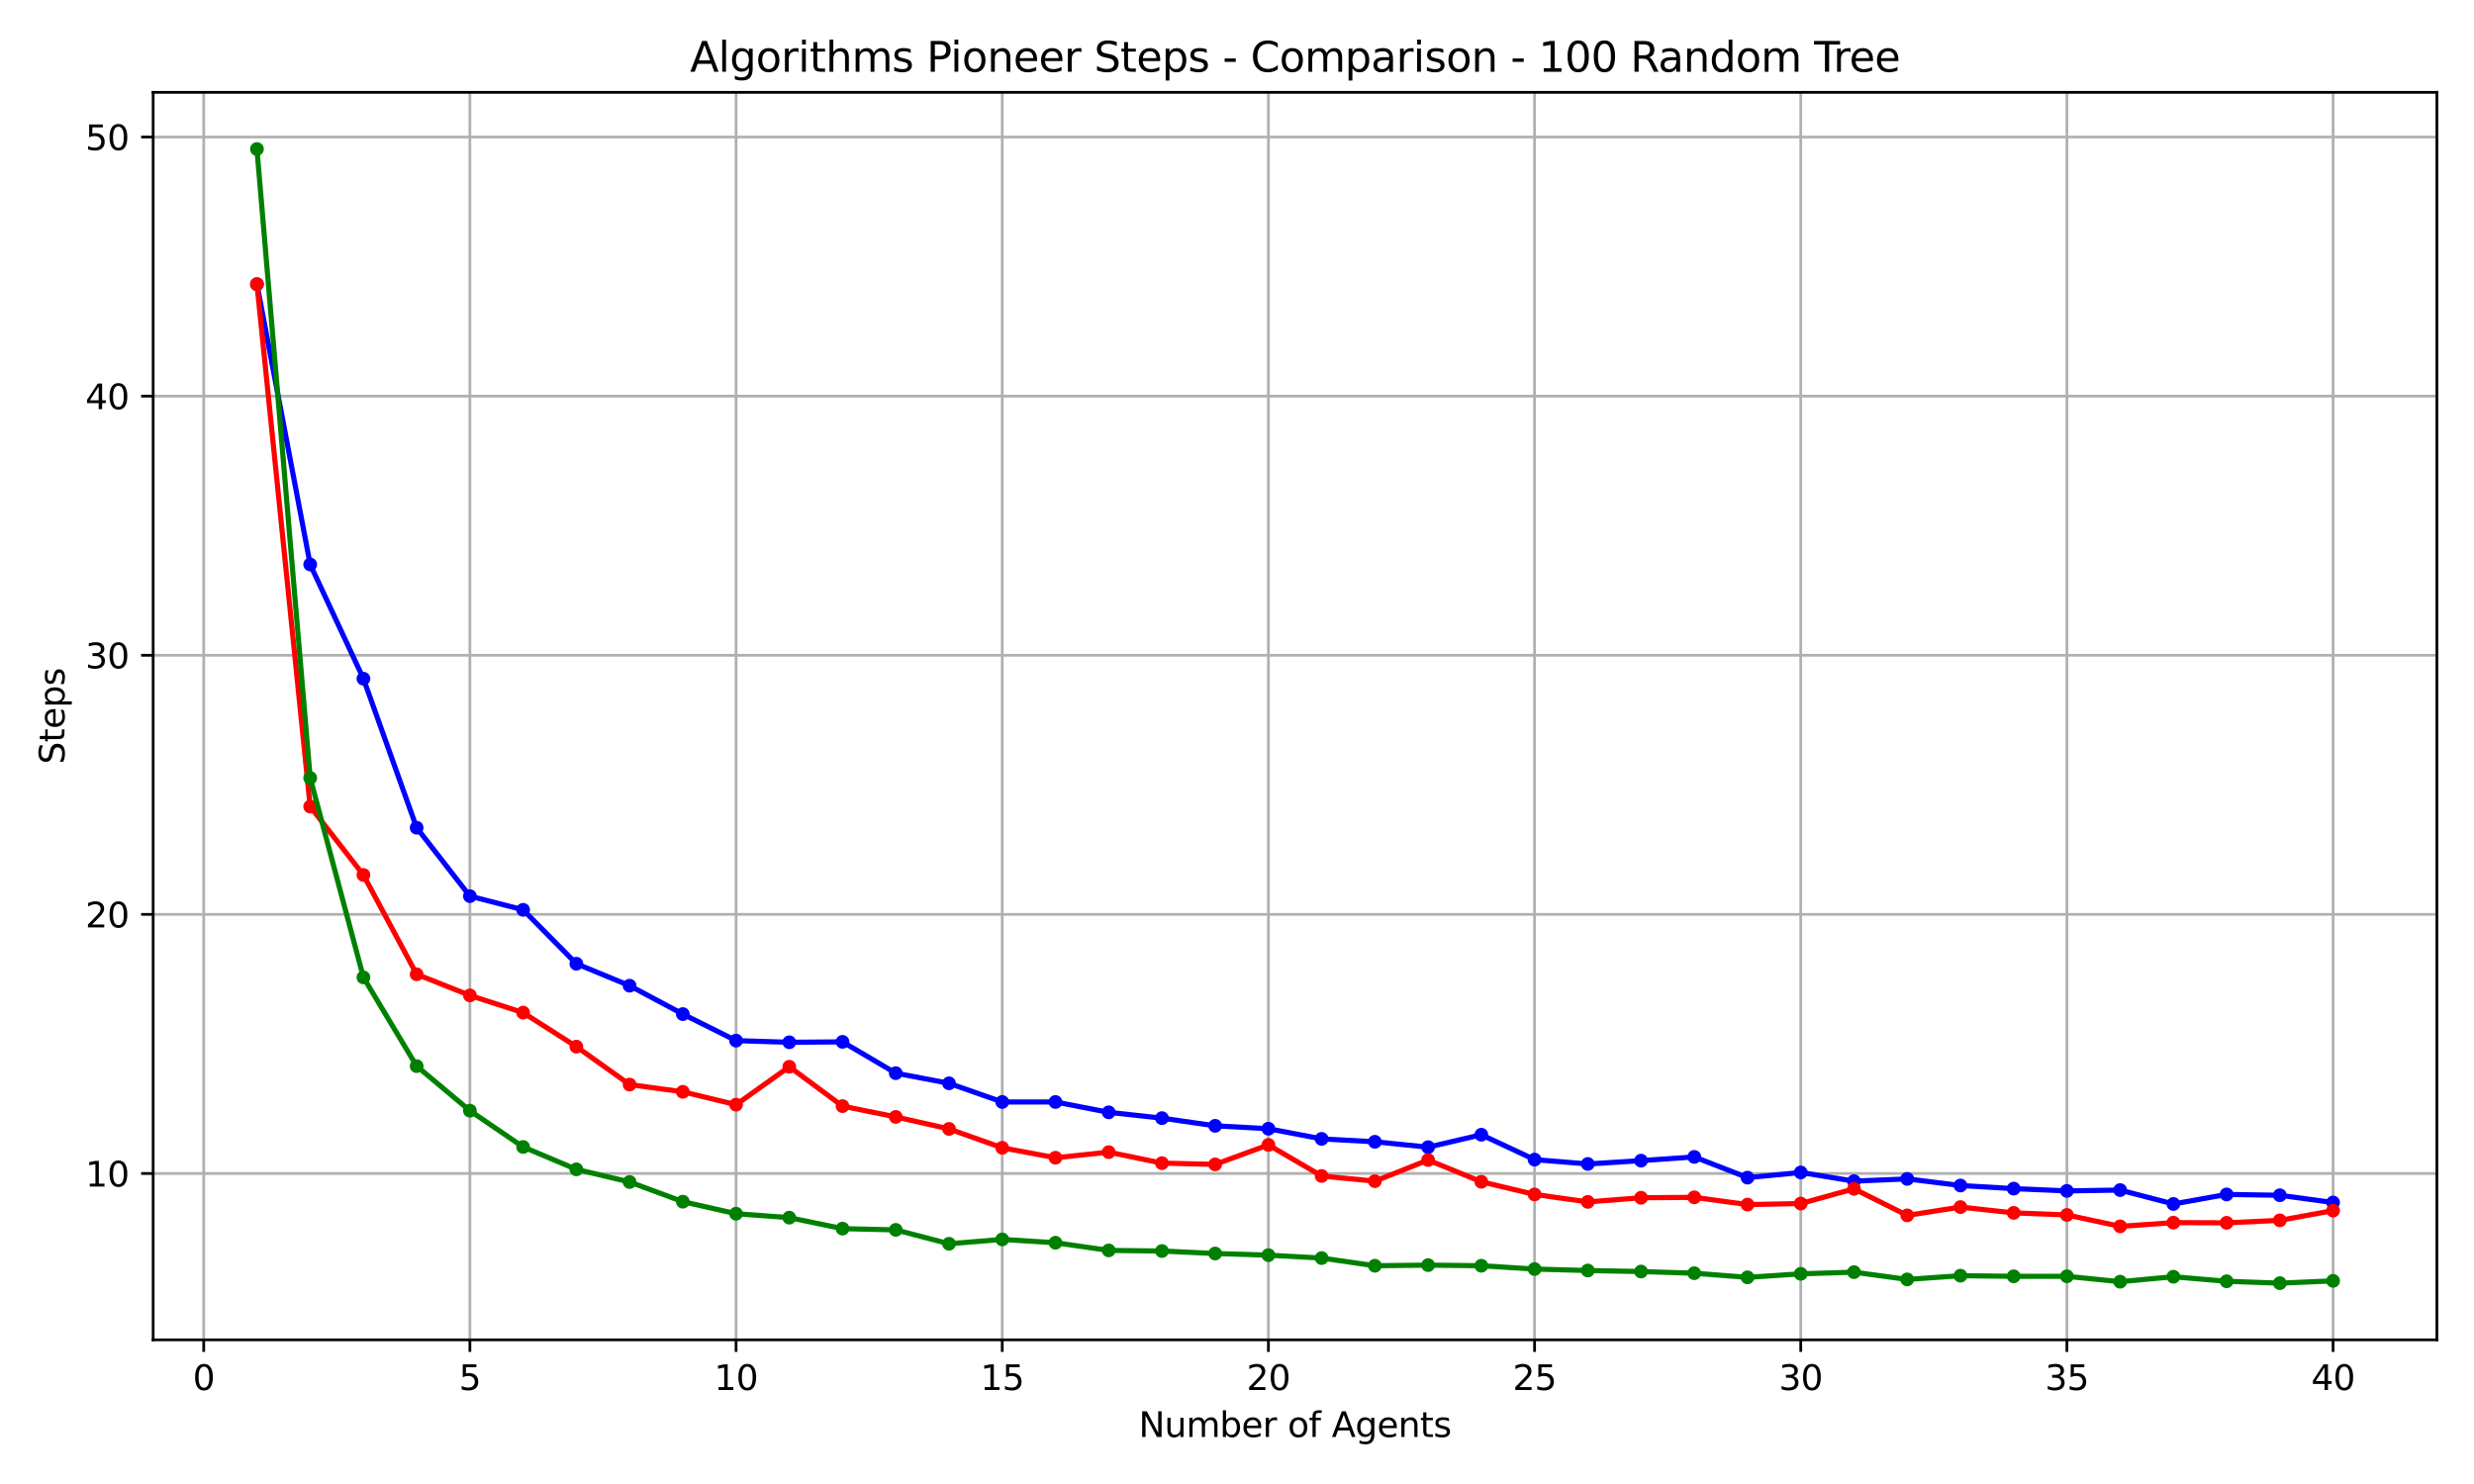 <?xml version="1.0" encoding="utf-8" standalone="no"?>
<!DOCTYPE svg PUBLIC "-//W3C//DTD SVG 1.1//EN"
  "http://www.w3.org/Graphics/SVG/1.1/DTD/svg11.dtd">
<svg xmlns:xlink="http://www.w3.org/1999/xlink" width="720pt" height="432pt" viewBox="0 0 720 432" xmlns="http://www.w3.org/2000/svg" version="1.1">
 <defs>
  <style type="text/css">*{stroke-linejoin: round; stroke-linecap: butt}</style>
 </defs>
 <g id="figure_1">
  <g id="patch_1">
   <path d="M 0 432 
L 720 432 
L 720 0 
L 0 0 
z
" style="fill: #ffffff"/>
  </g>
  <g id="axes_1">
   <g id="patch_2">
    <path d="M 44.57 390.04 
L 709.2 390.04 
L 709.2 26.88 
L 44.57 26.88 
z
" style="fill: #ffffff"/>
   </g>
   <g id="matplotlib.axis_1">
    <g id="xtick_1">
     <g id="line2d_1">
      <path d="M 59.288 390.04 
L 59.288 26.88 
" clip-path="url(#p21cfa6459c)" style="fill: none; stroke: #b0b0b0; stroke-width: 0.8; stroke-linecap: square"/>
     </g>
     <g id="line2d_2">
      <defs>
       <path id="ma1ac31c336" d="M 0 0 
L 0 3.5 
" style="stroke: #000000; stroke-width: 0.8"/>
      </defs>
      <g>
       <use xlink:href="#ma1ac31c336" x="59.288" y="390.04" style="stroke: #000000; stroke-width: 0.8"/>
      </g>
     </g>
     <g id="text_1">
      <!-- 0 -->
      <g transform="translate(56.107 404.638) scale(0.1 -0.1)">
       <defs>
        <path id="DejaVuSans-30" d="M 2034 4250 
Q 1547 4250 1301 3770 
Q 1056 3291 1056 2328 
Q 1056 1369 1301 889 
Q 1547 409 2034 409 
Q 2525 409 2770 889 
Q 3016 1369 3016 2328 
Q 3016 3291 2770 3770 
Q 2525 4250 2034 4250 
z
M 2034 4750 
Q 2819 4750 3233 4129 
Q 3647 3509 3647 2328 
Q 3647 1150 3233 529 
Q 2819 -91 2034 -91 
Q 1250 -91 836 529 
Q 422 1150 422 2328 
Q 422 3509 836 4129 
Q 1250 4750 2034 4750 
z
" transform="scale(0.016)"/>
       </defs>
       <use xlink:href="#DejaVuSans-30"/>
      </g>
     </g>
    </g>
    <g id="xtick_2">
     <g id="line2d_3">
      <path d="M 136.751 390.04 
L 136.751 26.88 
" clip-path="url(#p21cfa6459c)" style="fill: none; stroke: #b0b0b0; stroke-width: 0.8; stroke-linecap: square"/>
     </g>
     <g id="line2d_4">
      <g>
       <use xlink:href="#ma1ac31c336" x="136.751" y="390.04" style="stroke: #000000; stroke-width: 0.8"/>
      </g>
     </g>
     <g id="text_2">
      <!-- 5 -->
      <g transform="translate(133.569 404.638) scale(0.1 -0.1)">
       <defs>
        <path id="DejaVuSans-35" d="M 691 4666 
L 3169 4666 
L 3169 4134 
L 1269 4134 
L 1269 2991 
Q 1406 3038 1543 3061 
Q 1681 3084 1819 3084 
Q 2600 3084 3056 2656 
Q 3513 2228 3513 1497 
Q 3513 744 3044 326 
Q 2575 -91 1722 -91 
Q 1428 -91 1123 -41 
Q 819 9 494 109 
L 494 744 
Q 775 591 1075 516 
Q 1375 441 1709 441 
Q 2250 441 2565 725 
Q 2881 1009 2881 1497 
Q 2881 1984 2565 2268 
Q 2250 2553 1709 2553 
Q 1456 2553 1204 2497 
Q 953 2441 691 2322 
L 691 4666 
z
" transform="scale(0.016)"/>
       </defs>
       <use xlink:href="#DejaVuSans-35"/>
      </g>
     </g>
    </g>
    <g id="xtick_3">
     <g id="line2d_5">
      <path d="M 214.213 390.04 
L 214.213 26.88 
" clip-path="url(#p21cfa6459c)" style="fill: none; stroke: #b0b0b0; stroke-width: 0.8; stroke-linecap: square"/>
     </g>
     <g id="line2d_6">
      <g>
       <use xlink:href="#ma1ac31c336" x="214.213" y="390.04" style="stroke: #000000; stroke-width: 0.8"/>
      </g>
     </g>
     <g id="text_3">
      <!-- 10 -->
      <g transform="translate(207.851 404.638) scale(0.1 -0.1)">
       <defs>
        <path id="DejaVuSans-31" d="M 794 531 
L 1825 531 
L 1825 4091 
L 703 3866 
L 703 4441 
L 1819 4666 
L 2450 4666 
L 2450 531 
L 3481 531 
L 3481 0 
L 794 0 
L 794 531 
z
" transform="scale(0.016)"/>
       </defs>
       <use xlink:href="#DejaVuSans-31"/>
       <use xlink:href="#DejaVuSans-30" x="63.623"/>
      </g>
     </g>
    </g>
    <g id="xtick_4">
     <g id="line2d_7">
      <path d="M 291.676 390.04 
L 291.676 26.88 
" clip-path="url(#p21cfa6459c)" style="fill: none; stroke: #b0b0b0; stroke-width: 0.8; stroke-linecap: square"/>
     </g>
     <g id="line2d_8">
      <g>
       <use xlink:href="#ma1ac31c336" x="291.676" y="390.04" style="stroke: #000000; stroke-width: 0.8"/>
      </g>
     </g>
     <g id="text_4">
      <!-- 15 -->
      <g transform="translate(285.314 404.638) scale(0.1 -0.1)">
       <use xlink:href="#DejaVuSans-31"/>
       <use xlink:href="#DejaVuSans-35" x="63.623"/>
      </g>
     </g>
    </g>
    <g id="xtick_5">
     <g id="line2d_9">
      <path d="M 369.139 390.04 
L 369.139 26.88 
" clip-path="url(#p21cfa6459c)" style="fill: none; stroke: #b0b0b0; stroke-width: 0.8; stroke-linecap: square"/>
     </g>
     <g id="line2d_10">
      <g>
       <use xlink:href="#ma1ac31c336" x="369.139" y="390.04" style="stroke: #000000; stroke-width: 0.8"/>
      </g>
     </g>
     <g id="text_5">
      <!-- 20 -->
      <g transform="translate(362.776 404.638) scale(0.1 -0.1)">
       <defs>
        <path id="DejaVuSans-32" d="M 1228 531 
L 3431 531 
L 3431 0 
L 469 0 
L 469 531 
Q 828 903 1448 1529 
Q 2069 2156 2228 2338 
Q 2531 2678 2651 2914 
Q 2772 3150 2772 3378 
Q 2772 3750 2511 3984 
Q 2250 4219 1831 4219 
Q 1534 4219 1204 4116 
Q 875 4013 500 3803 
L 500 4441 
Q 881 4594 1212 4672 
Q 1544 4750 1819 4750 
Q 2544 4750 2975 4387 
Q 3406 4025 3406 3419 
Q 3406 3131 3298 2873 
Q 3191 2616 2906 2266 
Q 2828 2175 2409 1742 
Q 1991 1309 1228 531 
z
" transform="scale(0.016)"/>
       </defs>
       <use xlink:href="#DejaVuSans-32"/>
       <use xlink:href="#DejaVuSans-30" x="63.623"/>
      </g>
     </g>
    </g>
    <g id="xtick_6">
     <g id="line2d_11">
      <path d="M 446.601 390.04 
L 446.601 26.88 
" clip-path="url(#p21cfa6459c)" style="fill: none; stroke: #b0b0b0; stroke-width: 0.8; stroke-linecap: square"/>
     </g>
     <g id="line2d_12">
      <g>
       <use xlink:href="#ma1ac31c336" x="446.601" y="390.04" style="stroke: #000000; stroke-width: 0.8"/>
      </g>
     </g>
     <g id="text_6">
      <!-- 25 -->
      <g transform="translate(440.239 404.638) scale(0.1 -0.1)">
       <use xlink:href="#DejaVuSans-32"/>
       <use xlink:href="#DejaVuSans-35" x="63.623"/>
      </g>
     </g>
    </g>
    <g id="xtick_7">
     <g id="line2d_13">
      <path d="M 524.064 390.04 
L 524.064 26.88 
" clip-path="url(#p21cfa6459c)" style="fill: none; stroke: #b0b0b0; stroke-width: 0.8; stroke-linecap: square"/>
     </g>
     <g id="line2d_14">
      <g>
       <use xlink:href="#ma1ac31c336" x="524.064" y="390.04" style="stroke: #000000; stroke-width: 0.8"/>
      </g>
     </g>
     <g id="text_7">
      <!-- 30 -->
      <g transform="translate(517.702 404.638) scale(0.1 -0.1)">
       <defs>
        <path id="DejaVuSans-33" d="M 2597 2516 
Q 3050 2419 3304 2112 
Q 3559 1806 3559 1356 
Q 3559 666 3084 287 
Q 2609 -91 1734 -91 
Q 1441 -91 1130 -33 
Q 819 25 488 141 
L 488 750 
Q 750 597 1062 519 
Q 1375 441 1716 441 
Q 2309 441 2620 675 
Q 2931 909 2931 1356 
Q 2931 1769 2642 2001 
Q 2353 2234 1838 2234 
L 1294 2234 
L 1294 2753 
L 1863 2753 
Q 2328 2753 2575 2939 
Q 2822 3125 2822 3475 
Q 2822 3834 2567 4026 
Q 2313 4219 1838 4219 
Q 1578 4219 1281 4162 
Q 984 4106 628 3988 
L 628 4550 
Q 988 4650 1302 4700 
Q 1616 4750 1894 4750 
Q 2613 4750 3031 4423 
Q 3450 4097 3450 3541 
Q 3450 3153 3228 2886 
Q 3006 2619 2597 2516 
z
" transform="scale(0.016)"/>
       </defs>
       <use xlink:href="#DejaVuSans-33"/>
       <use xlink:href="#DejaVuSans-30" x="63.623"/>
      </g>
     </g>
    </g>
    <g id="xtick_8">
     <g id="line2d_15">
      <path d="M 601.527 390.04 
L 601.527 26.88 
" clip-path="url(#p21cfa6459c)" style="fill: none; stroke: #b0b0b0; stroke-width: 0.8; stroke-linecap: square"/>
     </g>
     <g id="line2d_16">
      <g>
       <use xlink:href="#ma1ac31c336" x="601.527" y="390.04" style="stroke: #000000; stroke-width: 0.8"/>
      </g>
     </g>
     <g id="text_8">
      <!-- 35 -->
      <g transform="translate(595.164 404.638) scale(0.1 -0.1)">
       <use xlink:href="#DejaVuSans-33"/>
       <use xlink:href="#DejaVuSans-35" x="63.623"/>
      </g>
     </g>
    </g>
    <g id="xtick_9">
     <g id="line2d_17">
      <path d="M 678.99 390.04 
L 678.99 26.88 
" clip-path="url(#p21cfa6459c)" style="fill: none; stroke: #b0b0b0; stroke-width: 0.8; stroke-linecap: square"/>
     </g>
     <g id="line2d_18">
      <g>
       <use xlink:href="#ma1ac31c336" x="678.99" y="390.04" style="stroke: #000000; stroke-width: 0.8"/>
      </g>
     </g>
     <g id="text_9">
      <!-- 40 -->
      <g transform="translate(672.627 404.638) scale(0.1 -0.1)">
       <defs>
        <path id="DejaVuSans-34" d="M 2419 4116 
L 825 1625 
L 2419 1625 
L 2419 4116 
z
M 2253 4666 
L 3047 4666 
L 3047 1625 
L 3713 1625 
L 3713 1100 
L 3047 1100 
L 3047 0 
L 2419 0 
L 2419 1100 
L 313 1100 
L 313 1709 
L 2253 4666 
z
" transform="scale(0.016)"/>
       </defs>
       <use xlink:href="#DejaVuSans-34"/>
       <use xlink:href="#DejaVuSans-30" x="63.623"/>
      </g>
     </g>
    </g>
    <g id="text_10">
     <!-- Number of Agents -->
     <g transform="translate(331.397 418.317) scale(0.1 -0.1)">
      <defs>
       <path id="DejaVuSans-4e" d="M 628 4666 
L 1478 4666 
L 3547 763 
L 3547 4666 
L 4159 4666 
L 4159 0 
L 3309 0 
L 1241 3903 
L 1241 0 
L 628 0 
L 628 4666 
z
" transform="scale(0.016)"/>
       <path id="DejaVuSans-75" d="M 544 1381 
L 544 3500 
L 1119 3500 
L 1119 1403 
Q 1119 906 1312 657 
Q 1506 409 1894 409 
Q 2359 409 2629 706 
Q 2900 1003 2900 1516 
L 2900 3500 
L 3475 3500 
L 3475 0 
L 2900 0 
L 2900 538 
Q 2691 219 2414 64 
Q 2138 -91 1772 -91 
Q 1169 -91 856 284 
Q 544 659 544 1381 
z
M 1991 3584 
L 1991 3584 
z
" transform="scale(0.016)"/>
       <path id="DejaVuSans-6d" d="M 3328 2828 
Q 3544 3216 3844 3400 
Q 4144 3584 4550 3584 
Q 5097 3584 5394 3201 
Q 5691 2819 5691 2113 
L 5691 0 
L 5113 0 
L 5113 2094 
Q 5113 2597 4934 2840 
Q 4756 3084 4391 3084 
Q 3944 3084 3684 2787 
Q 3425 2491 3425 1978 
L 3425 0 
L 2847 0 
L 2847 2094 
Q 2847 2600 2669 2842 
Q 2491 3084 2119 3084 
Q 1678 3084 1418 2786 
Q 1159 2488 1159 1978 
L 1159 0 
L 581 0 
L 581 3500 
L 1159 3500 
L 1159 2956 
Q 1356 3278 1631 3431 
Q 1906 3584 2284 3584 
Q 2666 3584 2933 3390 
Q 3200 3197 3328 2828 
z
" transform="scale(0.016)"/>
       <path id="DejaVuSans-62" d="M 3116 1747 
Q 3116 2381 2855 2742 
Q 2594 3103 2138 3103 
Q 1681 3103 1420 2742 
Q 1159 2381 1159 1747 
Q 1159 1113 1420 752 
Q 1681 391 2138 391 
Q 2594 391 2855 752 
Q 3116 1113 3116 1747 
z
M 1159 2969 
Q 1341 3281 1617 3432 
Q 1894 3584 2278 3584 
Q 2916 3584 3314 3078 
Q 3713 2572 3713 1747 
Q 3713 922 3314 415 
Q 2916 -91 2278 -91 
Q 1894 -91 1617 61 
Q 1341 213 1159 525 
L 1159 0 
L 581 0 
L 581 4863 
L 1159 4863 
L 1159 2969 
z
" transform="scale(0.016)"/>
       <path id="DejaVuSans-65" d="M 3597 1894 
L 3597 1613 
L 953 1613 
Q 991 1019 1311 708 
Q 1631 397 2203 397 
Q 2534 397 2845 478 
Q 3156 559 3463 722 
L 3463 178 
Q 3153 47 2828 -22 
Q 2503 -91 2169 -91 
Q 1331 -91 842 396 
Q 353 884 353 1716 
Q 353 2575 817 3079 
Q 1281 3584 2069 3584 
Q 2775 3584 3186 3129 
Q 3597 2675 3597 1894 
z
M 3022 2063 
Q 3016 2534 2758 2815 
Q 2500 3097 2075 3097 
Q 1594 3097 1305 2825 
Q 1016 2553 972 2059 
L 3022 2063 
z
" transform="scale(0.016)"/>
       <path id="DejaVuSans-72" d="M 2631 2963 
Q 2534 3019 2420 3045 
Q 2306 3072 2169 3072 
Q 1681 3072 1420 2755 
Q 1159 2438 1159 1844 
L 1159 0 
L 581 0 
L 581 3500 
L 1159 3500 
L 1159 2956 
Q 1341 3275 1631 3429 
Q 1922 3584 2338 3584 
Q 2397 3584 2469 3576 
Q 2541 3569 2628 3553 
L 2631 2963 
z
" transform="scale(0.016)"/>
       <path id="DejaVuSans-20" transform="scale(0.016)"/>
       <path id="DejaVuSans-6f" d="M 1959 3097 
Q 1497 3097 1228 2736 
Q 959 2375 959 1747 
Q 959 1119 1226 758 
Q 1494 397 1959 397 
Q 2419 397 2687 759 
Q 2956 1122 2956 1747 
Q 2956 2369 2687 2733 
Q 2419 3097 1959 3097 
z
M 1959 3584 
Q 2709 3584 3137 3096 
Q 3566 2609 3566 1747 
Q 3566 888 3137 398 
Q 2709 -91 1959 -91 
Q 1206 -91 779 398 
Q 353 888 353 1747 
Q 353 2609 779 3096 
Q 1206 3584 1959 3584 
z
" transform="scale(0.016)"/>
       <path id="DejaVuSans-66" d="M 2375 4863 
L 2375 4384 
L 1825 4384 
Q 1516 4384 1395 4259 
Q 1275 4134 1275 3809 
L 1275 3500 
L 2222 3500 
L 2222 3053 
L 1275 3053 
L 1275 0 
L 697 0 
L 697 3053 
L 147 3053 
L 147 3500 
L 697 3500 
L 697 3744 
Q 697 4328 969 4595 
Q 1241 4863 1831 4863 
L 2375 4863 
z
" transform="scale(0.016)"/>
       <path id="DejaVuSans-41" d="M 2188 4044 
L 1331 1722 
L 3047 1722 
L 2188 4044 
z
M 1831 4666 
L 2547 4666 
L 4325 0 
L 3669 0 
L 3244 1197 
L 1141 1197 
L 716 0 
L 50 0 
L 1831 4666 
z
" transform="scale(0.016)"/>
       <path id="DejaVuSans-67" d="M 2906 1791 
Q 2906 2416 2648 2759 
Q 2391 3103 1925 3103 
Q 1463 3103 1205 2759 
Q 947 2416 947 1791 
Q 947 1169 1205 825 
Q 1463 481 1925 481 
Q 2391 481 2648 825 
Q 2906 1169 2906 1791 
z
M 3481 434 
Q 3481 -459 3084 -895 
Q 2688 -1331 1869 -1331 
Q 1566 -1331 1297 -1286 
Q 1028 -1241 775 -1147 
L 775 -588 
Q 1028 -725 1275 -790 
Q 1522 -856 1778 -856 
Q 2344 -856 2625 -561 
Q 2906 -266 2906 331 
L 2906 616 
Q 2728 306 2450 153 
Q 2172 0 1784 0 
Q 1141 0 747 490 
Q 353 981 353 1791 
Q 353 2603 747 3093 
Q 1141 3584 1784 3584 
Q 2172 3584 2450 3431 
Q 2728 3278 2906 2969 
L 2906 3500 
L 3481 3500 
L 3481 434 
z
" transform="scale(0.016)"/>
       <path id="DejaVuSans-6e" d="M 3513 2113 
L 3513 0 
L 2938 0 
L 2938 2094 
Q 2938 2591 2744 2837 
Q 2550 3084 2163 3084 
Q 1697 3084 1428 2787 
Q 1159 2491 1159 1978 
L 1159 0 
L 581 0 
L 581 3500 
L 1159 3500 
L 1159 2956 
Q 1366 3272 1645 3428 
Q 1925 3584 2291 3584 
Q 2894 3584 3203 3211 
Q 3513 2838 3513 2113 
z
" transform="scale(0.016)"/>
       <path id="DejaVuSans-74" d="M 1172 4494 
L 1172 3500 
L 2356 3500 
L 2356 3053 
L 1172 3053 
L 1172 1153 
Q 1172 725 1289 603 
Q 1406 481 1766 481 
L 2356 481 
L 2356 0 
L 1766 0 
Q 1100 0 847 248 
Q 594 497 594 1153 
L 594 3053 
L 172 3053 
L 172 3500 
L 594 3500 
L 594 4494 
L 1172 4494 
z
" transform="scale(0.016)"/>
       <path id="DejaVuSans-73" d="M 2834 3397 
L 2834 2853 
Q 2591 2978 2328 3040 
Q 2066 3103 1784 3103 
Q 1356 3103 1142 2972 
Q 928 2841 928 2578 
Q 928 2378 1081 2264 
Q 1234 2150 1697 2047 
L 1894 2003 
Q 2506 1872 2764 1633 
Q 3022 1394 3022 966 
Q 3022 478 2636 193 
Q 2250 -91 1575 -91 
Q 1294 -91 989 -36 
Q 684 19 347 128 
L 347 722 
Q 666 556 975 473 
Q 1284 391 1588 391 
Q 1994 391 2212 530 
Q 2431 669 2431 922 
Q 2431 1156 2273 1281 
Q 2116 1406 1581 1522 
L 1381 1569 
Q 847 1681 609 1914 
Q 372 2147 372 2553 
Q 372 3047 722 3315 
Q 1072 3584 1716 3584 
Q 2034 3584 2315 3537 
Q 2597 3491 2834 3397 
z
" transform="scale(0.016)"/>
      </defs>
      <use xlink:href="#DejaVuSans-4e"/>
      <use xlink:href="#DejaVuSans-75" x="74.805"/>
      <use xlink:href="#DejaVuSans-6d" x="138.184"/>
      <use xlink:href="#DejaVuSans-62" x="235.596"/>
      <use xlink:href="#DejaVuSans-65" x="299.072"/>
      <use xlink:href="#DejaVuSans-72" x="360.596"/>
      <use xlink:href="#DejaVuSans-20" x="401.709"/>
      <use xlink:href="#DejaVuSans-6f" x="433.496"/>
      <use xlink:href="#DejaVuSans-66" x="494.678"/>
      <use xlink:href="#DejaVuSans-20" x="529.883"/>
      <use xlink:href="#DejaVuSans-41" x="561.67"/>
      <use xlink:href="#DejaVuSans-67" x="630.078"/>
      <use xlink:href="#DejaVuSans-65" x="693.555"/>
      <use xlink:href="#DejaVuSans-6e" x="755.078"/>
      <use xlink:href="#DejaVuSans-74" x="818.457"/>
      <use xlink:href="#DejaVuSans-73" x="857.666"/>
     </g>
    </g>
   </g>
   <g id="matplotlib.axis_2">
    <g id="ytick_1">
     <g id="line2d_19">
      <path d="M 44.57 341.61 
L 709.2 341.61 
" clip-path="url(#p21cfa6459c)" style="fill: none; stroke: #b0b0b0; stroke-width: 0.8; stroke-linecap: square"/>
     </g>
     <g id="line2d_20">
      <defs>
       <path id="m0c40c09104" d="M 0 0 
L -3.5 0 
" style="stroke: #000000; stroke-width: 0.8"/>
      </defs>
      <g>
       <use xlink:href="#m0c40c09104" x="44.57" y="341.61" style="stroke: #000000; stroke-width: 0.8"/>
      </g>
     </g>
     <g id="text_11">
      <!-- 10 -->
      <g transform="translate(24.845 345.41) scale(0.1 -0.1)">
       <use xlink:href="#DejaVuSans-31"/>
       <use xlink:href="#DejaVuSans-30" x="63.623"/>
      </g>
     </g>
    </g>
    <g id="ytick_2">
     <g id="line2d_21">
      <path d="M 44.57 266.18 
L 709.2 266.18 
" clip-path="url(#p21cfa6459c)" style="fill: none; stroke: #b0b0b0; stroke-width: 0.8; stroke-linecap: square"/>
     </g>
     <g id="line2d_22">
      <g>
       <use xlink:href="#m0c40c09104" x="44.57" y="266.18" style="stroke: #000000; stroke-width: 0.8"/>
      </g>
     </g>
     <g id="text_12">
      <!-- 20 -->
      <g transform="translate(24.845 269.979) scale(0.1 -0.1)">
       <use xlink:href="#DejaVuSans-32"/>
       <use xlink:href="#DejaVuSans-30" x="63.623"/>
      </g>
     </g>
    </g>
    <g id="ytick_3">
     <g id="line2d_23">
      <path d="M 44.57 190.749 
L 709.2 190.749 
" clip-path="url(#p21cfa6459c)" style="fill: none; stroke: #b0b0b0; stroke-width: 0.8; stroke-linecap: square"/>
     </g>
     <g id="line2d_24">
      <g>
       <use xlink:href="#m0c40c09104" x="44.57" y="190.749" style="stroke: #000000; stroke-width: 0.8"/>
      </g>
     </g>
     <g id="text_13">
      <!-- 30 -->
      <g transform="translate(24.845 194.548) scale(0.1 -0.1)">
       <use xlink:href="#DejaVuSans-33"/>
       <use xlink:href="#DejaVuSans-30" x="63.623"/>
      </g>
     </g>
    </g>
    <g id="ytick_4">
     <g id="line2d_25">
      <path d="M 44.57 115.318 
L 709.2 115.318 
" clip-path="url(#p21cfa6459c)" style="fill: none; stroke: #b0b0b0; stroke-width: 0.8; stroke-linecap: square"/>
     </g>
     <g id="line2d_26">
      <g>
       <use xlink:href="#m0c40c09104" x="44.57" y="115.318" style="stroke: #000000; stroke-width: 0.8"/>
      </g>
     </g>
     <g id="text_14">
      <!-- 40 -->
      <g transform="translate(24.845 119.117) scale(0.1 -0.1)">
       <use xlink:href="#DejaVuSans-34"/>
       <use xlink:href="#DejaVuSans-30" x="63.623"/>
      </g>
     </g>
    </g>
    <g id="ytick_5">
     <g id="line2d_27">
      <path d="M 44.57 39.887 
L 709.2 39.887 
" clip-path="url(#p21cfa6459c)" style="fill: none; stroke: #b0b0b0; stroke-width: 0.8; stroke-linecap: square"/>
     </g>
     <g id="line2d_28">
      <g>
       <use xlink:href="#m0c40c09104" x="44.57" y="39.887" style="stroke: #000000; stroke-width: 0.8"/>
      </g>
     </g>
     <g id="text_15">
      <!-- 50 -->
      <g transform="translate(24.845 43.687) scale(0.1 -0.1)">
       <use xlink:href="#DejaVuSans-35"/>
       <use xlink:href="#DejaVuSans-30" x="63.623"/>
      </g>
     </g>
    </g>
    <g id="text_16">
     <!-- Steps -->
     <g transform="translate(18.765 222.45) rotate(-90) scale(0.1 -0.1)">
      <defs>
       <path id="DejaVuSans-53" d="M 3425 4513 
L 3425 3897 
Q 3066 4069 2747 4153 
Q 2428 4238 2131 4238 
Q 1616 4238 1336 4038 
Q 1056 3838 1056 3469 
Q 1056 3159 1242 3001 
Q 1428 2844 1947 2747 
L 2328 2669 
Q 3034 2534 3370 2195 
Q 3706 1856 3706 1288 
Q 3706 609 3251 259 
Q 2797 -91 1919 -91 
Q 1588 -91 1214 -16 
Q 841 59 441 206 
L 441 856 
Q 825 641 1194 531 
Q 1563 422 1919 422 
Q 2459 422 2753 634 
Q 3047 847 3047 1241 
Q 3047 1584 2836 1778 
Q 2625 1972 2144 2069 
L 1759 2144 
Q 1053 2284 737 2584 
Q 422 2884 422 3419 
Q 422 4038 858 4394 
Q 1294 4750 2059 4750 
Q 2388 4750 2728 4690 
Q 3069 4631 3425 4513 
z
" transform="scale(0.016)"/>
       <path id="DejaVuSans-70" d="M 1159 525 
L 1159 -1331 
L 581 -1331 
L 581 3500 
L 1159 3500 
L 1159 2969 
Q 1341 3281 1617 3432 
Q 1894 3584 2278 3584 
Q 2916 3584 3314 3078 
Q 3713 2572 3713 1747 
Q 3713 922 3314 415 
Q 2916 -91 2278 -91 
Q 1894 -91 1617 61 
Q 1341 213 1159 525 
z
M 3116 1747 
Q 3116 2381 2855 2742 
Q 2594 3103 2138 3103 
Q 1681 3103 1420 2742 
Q 1159 2381 1159 1747 
Q 1159 1113 1420 752 
Q 1681 391 2138 391 
Q 2594 391 2855 752 
Q 3116 1113 3116 1747 
z
" transform="scale(0.016)"/>
      </defs>
      <use xlink:href="#DejaVuSans-53"/>
      <use xlink:href="#DejaVuSans-74" x="63.477"/>
      <use xlink:href="#DejaVuSans-65" x="102.686"/>
      <use xlink:href="#DejaVuSans-70" x="164.209"/>
      <use xlink:href="#DejaVuSans-73" x="227.686"/>
     </g>
    </g>
   </g>
   <g id="line2d_29">
    <path d="M 74.78 82.732 
L 90.273 164.318 
L 105.766 197.568 
L 121.258 240.956 
L 136.751 260.869 
L 152.243 264.852 
L 167.736 280.542 
L 183.228 286.938 
L 198.721 295.205 
L 214.213 302.93 
L 229.706 303.412 
L 245.198 303.292 
L 260.691 312.404 
L 276.183 315.361 
L 291.676 320.792 
L 307.169 320.792 
L 322.661 323.809 
L 338.154 325.498 
L 353.646 327.731 
L 369.139 328.576 
L 384.631 331.533 
L 400.124 332.378 
L 415.616 333.947 
L 431.109 330.326 
L 446.601 337.567 
L 462.094 338.835 
L 477.587 337.869 
L 493.079 336.783 
L 508.572 342.817 
L 524.064 341.309 
L 539.557 343.843 
L 555.049 343.179 
L 570.542 345.11 
L 586.034 346.016 
L 601.527 346.679 
L 617.019 346.438 
L 632.512 350.481 
L 648.004 347.705 
L 663.497 347.947 
L 678.99 350.059 
" clip-path="url(#p21cfa6459c)" style="fill: none; stroke: #0000ff; stroke-width: 1.5; stroke-linecap: square"/>
    <defs>
     <path id="m2a764d6334" d="M 0 1.5 
C 0.398 1.5 0.779 1.342 1.061 1.061 
C 1.342 0.779 1.5 0.398 1.5 0 
C 1.5 -0.398 1.342 -0.779 1.061 -1.061 
C 0.779 -1.342 0.398 -1.5 0 -1.5 
C -0.398 -1.5 -0.779 -1.342 -1.061 -1.061 
C -1.342 -0.779 -1.5 -0.398 -1.5 0 
C -1.5 0.398 -1.342 0.779 -1.061 1.061 
C -0.779 1.342 -0.398 1.5 0 1.5 
z
" style="stroke: #0000ff"/>
    </defs>
    <g clip-path="url(#p21cfa6459c)">
     <use xlink:href="#m2a764d6334" x="74.78" y="82.732" style="fill: #0000ff; stroke: #0000ff"/>
     <use xlink:href="#m2a764d6334" x="90.273" y="164.318" style="fill: #0000ff; stroke: #0000ff"/>
     <use xlink:href="#m2a764d6334" x="105.766" y="197.568" style="fill: #0000ff; stroke: #0000ff"/>
     <use xlink:href="#m2a764d6334" x="121.258" y="240.956" style="fill: #0000ff; stroke: #0000ff"/>
     <use xlink:href="#m2a764d6334" x="136.751" y="260.869" style="fill: #0000ff; stroke: #0000ff"/>
     <use xlink:href="#m2a764d6334" x="152.243" y="264.852" style="fill: #0000ff; stroke: #0000ff"/>
     <use xlink:href="#m2a764d6334" x="167.736" y="280.542" style="fill: #0000ff; stroke: #0000ff"/>
     <use xlink:href="#m2a764d6334" x="183.228" y="286.938" style="fill: #0000ff; stroke: #0000ff"/>
     <use xlink:href="#m2a764d6334" x="198.721" y="295.205" style="fill: #0000ff; stroke: #0000ff"/>
     <use xlink:href="#m2a764d6334" x="214.213" y="302.93" style="fill: #0000ff; stroke: #0000ff"/>
     <use xlink:href="#m2a764d6334" x="229.706" y="303.412" style="fill: #0000ff; stroke: #0000ff"/>
     <use xlink:href="#m2a764d6334" x="245.198" y="303.292" style="fill: #0000ff; stroke: #0000ff"/>
     <use xlink:href="#m2a764d6334" x="260.691" y="312.404" style="fill: #0000ff; stroke: #0000ff"/>
     <use xlink:href="#m2a764d6334" x="276.183" y="315.361" style="fill: #0000ff; stroke: #0000ff"/>
     <use xlink:href="#m2a764d6334" x="291.676" y="320.792" style="fill: #0000ff; stroke: #0000ff"/>
     <use xlink:href="#m2a764d6334" x="307.169" y="320.792" style="fill: #0000ff; stroke: #0000ff"/>
     <use xlink:href="#m2a764d6334" x="322.661" y="323.809" style="fill: #0000ff; stroke: #0000ff"/>
     <use xlink:href="#m2a764d6334" x="338.154" y="325.498" style="fill: #0000ff; stroke: #0000ff"/>
     <use xlink:href="#m2a764d6334" x="353.646" y="327.731" style="fill: #0000ff; stroke: #0000ff"/>
     <use xlink:href="#m2a764d6334" x="369.139" y="328.576" style="fill: #0000ff; stroke: #0000ff"/>
     <use xlink:href="#m2a764d6334" x="384.631" y="331.533" style="fill: #0000ff; stroke: #0000ff"/>
     <use xlink:href="#m2a764d6334" x="400.124" y="332.378" style="fill: #0000ff; stroke: #0000ff"/>
     <use xlink:href="#m2a764d6334" x="415.616" y="333.947" style="fill: #0000ff; stroke: #0000ff"/>
     <use xlink:href="#m2a764d6334" x="431.109" y="330.326" style="fill: #0000ff; stroke: #0000ff"/>
     <use xlink:href="#m2a764d6334" x="446.601" y="337.567" style="fill: #0000ff; stroke: #0000ff"/>
     <use xlink:href="#m2a764d6334" x="462.094" y="338.835" style="fill: #0000ff; stroke: #0000ff"/>
     <use xlink:href="#m2a764d6334" x="477.587" y="337.869" style="fill: #0000ff; stroke: #0000ff"/>
     <use xlink:href="#m2a764d6334" x="493.079" y="336.783" style="fill: #0000ff; stroke: #0000ff"/>
     <use xlink:href="#m2a764d6334" x="508.572" y="342.817" style="fill: #0000ff; stroke: #0000ff"/>
     <use xlink:href="#m2a764d6334" x="524.064" y="341.309" style="fill: #0000ff; stroke: #0000ff"/>
     <use xlink:href="#m2a764d6334" x="539.557" y="343.843" style="fill: #0000ff; stroke: #0000ff"/>
     <use xlink:href="#m2a764d6334" x="555.049" y="343.179" style="fill: #0000ff; stroke: #0000ff"/>
     <use xlink:href="#m2a764d6334" x="570.542" y="345.11" style="fill: #0000ff; stroke: #0000ff"/>
     <use xlink:href="#m2a764d6334" x="586.034" y="346.016" style="fill: #0000ff; stroke: #0000ff"/>
     <use xlink:href="#m2a764d6334" x="601.527" y="346.679" style="fill: #0000ff; stroke: #0000ff"/>
     <use xlink:href="#m2a764d6334" x="617.019" y="346.438" style="fill: #0000ff; stroke: #0000ff"/>
     <use xlink:href="#m2a764d6334" x="632.512" y="350.481" style="fill: #0000ff; stroke: #0000ff"/>
     <use xlink:href="#m2a764d6334" x="648.004" y="347.705" style="fill: #0000ff; stroke: #0000ff"/>
     <use xlink:href="#m2a764d6334" x="663.497" y="347.947" style="fill: #0000ff; stroke: #0000ff"/>
     <use xlink:href="#m2a764d6334" x="678.99" y="350.059" style="fill: #0000ff; stroke: #0000ff"/>
    </g>
   </g>
   <g id="line2d_30">
    <path d="M 74.78 82.732 
L 90.273 234.8 
L 105.766 254.714 
L 121.258 283.619 
L 136.751 289.774 
L 152.243 294.783 
L 167.736 304.68 
L 183.228 315.723 
L 198.721 317.835 
L 214.213 321.576 
L 229.706 310.533 
L 245.198 321.998 
L 260.691 325.136 
L 276.183 328.636 
L 291.676 334.128 
L 307.169 337.024 
L 322.661 335.395 
L 338.154 338.593 
L 353.646 338.955 
L 369.139 333.283 
L 384.631 342.335 
L 400.124 343.843 
L 415.616 337.688 
L 431.109 344.024 
L 446.601 347.705 
L 462.094 349.878 
L 477.587 348.671 
L 493.079 348.55 
L 508.572 350.662 
L 524.064 350.36 
L 539.557 346.076 
L 555.049 353.8 
L 570.542 351.386 
L 586.034 353.076 
L 601.527 353.679 
L 617.019 356.998 
L 632.512 355.912 
L 648.004 355.972 
L 663.497 355.248 
L 678.99 352.412 
" clip-path="url(#p21cfa6459c)" style="fill: none; stroke: #ff0000; stroke-width: 1.5; stroke-linecap: square"/>
    <defs>
     <path id="m46149ab3b1" d="M 0 1.5 
C 0.398 1.5 0.779 1.342 1.061 1.061 
C 1.342 0.779 1.5 0.398 1.5 0 
C 1.5 -0.398 1.342 -0.779 1.061 -1.061 
C 0.779 -1.342 0.398 -1.5 0 -1.5 
C -0.398 -1.5 -0.779 -1.342 -1.061 -1.061 
C -1.342 -0.779 -1.5 -0.398 -1.5 0 
C -1.5 0.398 -1.342 0.779 -1.061 1.061 
C -0.779 1.342 -0.398 1.5 0 1.5 
z
" style="stroke: #ff0000"/>
    </defs>
    <g clip-path="url(#p21cfa6459c)">
     <use xlink:href="#m46149ab3b1" x="74.78" y="82.732" style="fill: #ff0000; stroke: #ff0000"/>
     <use xlink:href="#m46149ab3b1" x="90.273" y="234.8" style="fill: #ff0000; stroke: #ff0000"/>
     <use xlink:href="#m46149ab3b1" x="105.766" y="254.714" style="fill: #ff0000; stroke: #ff0000"/>
     <use xlink:href="#m46149ab3b1" x="121.258" y="283.619" style="fill: #ff0000; stroke: #ff0000"/>
     <use xlink:href="#m46149ab3b1" x="136.751" y="289.774" style="fill: #ff0000; stroke: #ff0000"/>
     <use xlink:href="#m46149ab3b1" x="152.243" y="294.783" style="fill: #ff0000; stroke: #ff0000"/>
     <use xlink:href="#m46149ab3b1" x="167.736" y="304.68" style="fill: #ff0000; stroke: #ff0000"/>
     <use xlink:href="#m46149ab3b1" x="183.228" y="315.723" style="fill: #ff0000; stroke: #ff0000"/>
     <use xlink:href="#m46149ab3b1" x="198.721" y="317.835" style="fill: #ff0000; stroke: #ff0000"/>
     <use xlink:href="#m46149ab3b1" x="214.213" y="321.576" style="fill: #ff0000; stroke: #ff0000"/>
     <use xlink:href="#m46149ab3b1" x="229.706" y="310.533" style="fill: #ff0000; stroke: #ff0000"/>
     <use xlink:href="#m46149ab3b1" x="245.198" y="321.998" style="fill: #ff0000; stroke: #ff0000"/>
     <use xlink:href="#m46149ab3b1" x="260.691" y="325.136" style="fill: #ff0000; stroke: #ff0000"/>
     <use xlink:href="#m46149ab3b1" x="276.183" y="328.636" style="fill: #ff0000; stroke: #ff0000"/>
     <use xlink:href="#m46149ab3b1" x="291.676" y="334.128" style="fill: #ff0000; stroke: #ff0000"/>
     <use xlink:href="#m46149ab3b1" x="307.169" y="337.024" style="fill: #ff0000; stroke: #ff0000"/>
     <use xlink:href="#m46149ab3b1" x="322.661" y="335.395" style="fill: #ff0000; stroke: #ff0000"/>
     <use xlink:href="#m46149ab3b1" x="338.154" y="338.593" style="fill: #ff0000; stroke: #ff0000"/>
     <use xlink:href="#m46149ab3b1" x="353.646" y="338.955" style="fill: #ff0000; stroke: #ff0000"/>
     <use xlink:href="#m46149ab3b1" x="369.139" y="333.283" style="fill: #ff0000; stroke: #ff0000"/>
     <use xlink:href="#m46149ab3b1" x="384.631" y="342.335" style="fill: #ff0000; stroke: #ff0000"/>
     <use xlink:href="#m46149ab3b1" x="400.124" y="343.843" style="fill: #ff0000; stroke: #ff0000"/>
     <use xlink:href="#m46149ab3b1" x="415.616" y="337.688" style="fill: #ff0000; stroke: #ff0000"/>
     <use xlink:href="#m46149ab3b1" x="431.109" y="344.024" style="fill: #ff0000; stroke: #ff0000"/>
     <use xlink:href="#m46149ab3b1" x="446.601" y="347.705" style="fill: #ff0000; stroke: #ff0000"/>
     <use xlink:href="#m46149ab3b1" x="462.094" y="349.878" style="fill: #ff0000; stroke: #ff0000"/>
     <use xlink:href="#m46149ab3b1" x="477.587" y="348.671" style="fill: #ff0000; stroke: #ff0000"/>
     <use xlink:href="#m46149ab3b1" x="493.079" y="348.55" style="fill: #ff0000; stroke: #ff0000"/>
     <use xlink:href="#m46149ab3b1" x="508.572" y="350.662" style="fill: #ff0000; stroke: #ff0000"/>
     <use xlink:href="#m46149ab3b1" x="524.064" y="350.36" style="fill: #ff0000; stroke: #ff0000"/>
     <use xlink:href="#m46149ab3b1" x="539.557" y="346.076" style="fill: #ff0000; stroke: #ff0000"/>
     <use xlink:href="#m46149ab3b1" x="555.049" y="353.8" style="fill: #ff0000; stroke: #ff0000"/>
     <use xlink:href="#m46149ab3b1" x="570.542" y="351.386" style="fill: #ff0000; stroke: #ff0000"/>
     <use xlink:href="#m46149ab3b1" x="586.034" y="353.076" style="fill: #ff0000; stroke: #ff0000"/>
     <use xlink:href="#m46149ab3b1" x="601.527" y="353.679" style="fill: #ff0000; stroke: #ff0000"/>
     <use xlink:href="#m46149ab3b1" x="617.019" y="356.998" style="fill: #ff0000; stroke: #ff0000"/>
     <use xlink:href="#m46149ab3b1" x="632.512" y="355.912" style="fill: #ff0000; stroke: #ff0000"/>
     <use xlink:href="#m46149ab3b1" x="648.004" y="355.972" style="fill: #ff0000; stroke: #ff0000"/>
     <use xlink:href="#m46149ab3b1" x="663.497" y="355.248" style="fill: #ff0000; stroke: #ff0000"/>
     <use xlink:href="#m46149ab3b1" x="678.99" y="352.412" style="fill: #ff0000; stroke: #ff0000"/>
    </g>
   </g>
   <g id="line2d_31">
    <path d="M 74.78 43.387 
L 90.273 226.473 
L 105.766 284.524 
L 121.258 310.352 
L 136.751 323.326 
L 152.243 333.886 
L 167.736 340.404 
L 183.228 344.085 
L 198.721 349.817 
L 214.213 353.317 
L 229.706 354.464 
L 245.198 357.662 
L 260.691 358.024 
L 276.183 362.067 
L 291.676 360.8 
L 307.169 361.766 
L 322.661 363.998 
L 338.154 364.179 
L 353.646 364.903 
L 369.139 365.386 
L 384.631 366.231 
L 400.124 368.464 
L 415.616 368.283 
L 431.109 368.464 
L 446.601 369.429 
L 462.094 369.852 
L 477.587 370.153 
L 493.079 370.636 
L 508.572 371.843 
L 524.064 370.817 
L 539.557 370.334 
L 555.049 372.447 
L 570.542 371.36 
L 586.034 371.541 
L 601.527 371.541 
L 617.019 373.11 
L 632.512 371.662 
L 648.004 372.99 
L 663.497 373.533 
L 678.99 372.869 
" clip-path="url(#p21cfa6459c)" style="fill: none; stroke: #008000; stroke-width: 1.5; stroke-linecap: square"/>
    <defs>
     <path id="m15fe2932be" d="M 0 1.5 
C 0.398 1.5 0.779 1.342 1.061 1.061 
C 1.342 0.779 1.5 0.398 1.5 0 
C 1.5 -0.398 1.342 -0.779 1.061 -1.061 
C 0.779 -1.342 0.398 -1.5 0 -1.5 
C -0.398 -1.5 -0.779 -1.342 -1.061 -1.061 
C -1.342 -0.779 -1.5 -0.398 -1.5 0 
C -1.5 0.398 -1.342 0.779 -1.061 1.061 
C -0.779 1.342 -0.398 1.5 0 1.5 
z
" style="stroke: #008000"/>
    </defs>
    <g clip-path="url(#p21cfa6459c)">
     <use xlink:href="#m15fe2932be" x="74.78" y="43.387" style="fill: #008000; stroke: #008000"/>
     <use xlink:href="#m15fe2932be" x="90.273" y="226.473" style="fill: #008000; stroke: #008000"/>
     <use xlink:href="#m15fe2932be" x="105.766" y="284.524" style="fill: #008000; stroke: #008000"/>
     <use xlink:href="#m15fe2932be" x="121.258" y="310.352" style="fill: #008000; stroke: #008000"/>
     <use xlink:href="#m15fe2932be" x="136.751" y="323.326" style="fill: #008000; stroke: #008000"/>
     <use xlink:href="#m15fe2932be" x="152.243" y="333.886" style="fill: #008000; stroke: #008000"/>
     <use xlink:href="#m15fe2932be" x="167.736" y="340.404" style="fill: #008000; stroke: #008000"/>
     <use xlink:href="#m15fe2932be" x="183.228" y="344.085" style="fill: #008000; stroke: #008000"/>
     <use xlink:href="#m15fe2932be" x="198.721" y="349.817" style="fill: #008000; stroke: #008000"/>
     <use xlink:href="#m15fe2932be" x="214.213" y="353.317" style="fill: #008000; stroke: #008000"/>
     <use xlink:href="#m15fe2932be" x="229.706" y="354.464" style="fill: #008000; stroke: #008000"/>
     <use xlink:href="#m15fe2932be" x="245.198" y="357.662" style="fill: #008000; stroke: #008000"/>
     <use xlink:href="#m15fe2932be" x="260.691" y="358.024" style="fill: #008000; stroke: #008000"/>
     <use xlink:href="#m15fe2932be" x="276.183" y="362.067" style="fill: #008000; stroke: #008000"/>
     <use xlink:href="#m15fe2932be" x="291.676" y="360.8" style="fill: #008000; stroke: #008000"/>
     <use xlink:href="#m15fe2932be" x="307.169" y="361.766" style="fill: #008000; stroke: #008000"/>
     <use xlink:href="#m15fe2932be" x="322.661" y="363.998" style="fill: #008000; stroke: #008000"/>
     <use xlink:href="#m15fe2932be" x="338.154" y="364.179" style="fill: #008000; stroke: #008000"/>
     <use xlink:href="#m15fe2932be" x="353.646" y="364.903" style="fill: #008000; stroke: #008000"/>
     <use xlink:href="#m15fe2932be" x="369.139" y="365.386" style="fill: #008000; stroke: #008000"/>
     <use xlink:href="#m15fe2932be" x="384.631" y="366.231" style="fill: #008000; stroke: #008000"/>
     <use xlink:href="#m15fe2932be" x="400.124" y="368.464" style="fill: #008000; stroke: #008000"/>
     <use xlink:href="#m15fe2932be" x="415.616" y="368.283" style="fill: #008000; stroke: #008000"/>
     <use xlink:href="#m15fe2932be" x="431.109" y="368.464" style="fill: #008000; stroke: #008000"/>
     <use xlink:href="#m15fe2932be" x="446.601" y="369.429" style="fill: #008000; stroke: #008000"/>
     <use xlink:href="#m15fe2932be" x="462.094" y="369.852" style="fill: #008000; stroke: #008000"/>
     <use xlink:href="#m15fe2932be" x="477.587" y="370.153" style="fill: #008000; stroke: #008000"/>
     <use xlink:href="#m15fe2932be" x="493.079" y="370.636" style="fill: #008000; stroke: #008000"/>
     <use xlink:href="#m15fe2932be" x="508.572" y="371.843" style="fill: #008000; stroke: #008000"/>
     <use xlink:href="#m15fe2932be" x="524.064" y="370.817" style="fill: #008000; stroke: #008000"/>
     <use xlink:href="#m15fe2932be" x="539.557" y="370.334" style="fill: #008000; stroke: #008000"/>
     <use xlink:href="#m15fe2932be" x="555.049" y="372.447" style="fill: #008000; stroke: #008000"/>
     <use xlink:href="#m15fe2932be" x="570.542" y="371.36" style="fill: #008000; stroke: #008000"/>
     <use xlink:href="#m15fe2932be" x="586.034" y="371.541" style="fill: #008000; stroke: #008000"/>
     <use xlink:href="#m15fe2932be" x="601.527" y="371.541" style="fill: #008000; stroke: #008000"/>
     <use xlink:href="#m15fe2932be" x="617.019" y="373.11" style="fill: #008000; stroke: #008000"/>
     <use xlink:href="#m15fe2932be" x="632.512" y="371.662" style="fill: #008000; stroke: #008000"/>
     <use xlink:href="#m15fe2932be" x="648.004" y="372.99" style="fill: #008000; stroke: #008000"/>
     <use xlink:href="#m15fe2932be" x="663.497" y="373.533" style="fill: #008000; stroke: #008000"/>
     <use xlink:href="#m15fe2932be" x="678.99" y="372.869" style="fill: #008000; stroke: #008000"/>
    </g>
   </g>
   <g id="patch_3">
    <path d="M 44.57 390.04 
L 44.57 26.88 
" style="fill: none; stroke: #000000; stroke-width: 0.8; stroke-linejoin: miter; stroke-linecap: square"/>
   </g>
   <g id="patch_4">
    <path d="M 709.2 390.04 
L 709.2 26.88 
" style="fill: none; stroke: #000000; stroke-width: 0.8; stroke-linejoin: miter; stroke-linecap: square"/>
   </g>
   <g id="patch_5">
    <path d="M 44.57 390.04 
L 709.2 390.04 
" style="fill: none; stroke: #000000; stroke-width: 0.8; stroke-linejoin: miter; stroke-linecap: square"/>
   </g>
   <g id="patch_6">
    <path d="M 44.57 26.88 
L 709.2 26.88 
" style="fill: none; stroke: #000000; stroke-width: 0.8; stroke-linejoin: miter; stroke-linecap: square"/>
   </g>
   <g id="text_17">
    <!-- Algorithms Pioneer Steps - Comparison - 100 Random Tree -->
    <g transform="translate(200.82 20.88) scale(0.12 -0.12)">
     <defs>
      <path id="DejaVuSans-6c" d="M 603 4863 
L 1178 4863 
L 1178 0 
L 603 0 
L 603 4863 
z
" transform="scale(0.016)"/>
      <path id="DejaVuSans-69" d="M 603 3500 
L 1178 3500 
L 1178 0 
L 603 0 
L 603 3500 
z
M 603 4863 
L 1178 4863 
L 1178 4134 
L 603 4134 
L 603 4863 
z
" transform="scale(0.016)"/>
      <path id="DejaVuSans-68" d="M 3513 2113 
L 3513 0 
L 2938 0 
L 2938 2094 
Q 2938 2591 2744 2837 
Q 2550 3084 2163 3084 
Q 1697 3084 1428 2787 
Q 1159 2491 1159 1978 
L 1159 0 
L 581 0 
L 581 4863 
L 1159 4863 
L 1159 2956 
Q 1366 3272 1645 3428 
Q 1925 3584 2291 3584 
Q 2894 3584 3203 3211 
Q 3513 2838 3513 2113 
z
" transform="scale(0.016)"/>
      <path id="DejaVuSans-50" d="M 1259 4147 
L 1259 2394 
L 2053 2394 
Q 2494 2394 2734 2622 
Q 2975 2850 2975 3272 
Q 2975 3691 2734 3919 
Q 2494 4147 2053 4147 
L 1259 4147 
z
M 628 4666 
L 2053 4666 
Q 2838 4666 3239 4311 
Q 3641 3956 3641 3272 
Q 3641 2581 3239 2228 
Q 2838 1875 2053 1875 
L 1259 1875 
L 1259 0 
L 628 0 
L 628 4666 
z
" transform="scale(0.016)"/>
      <path id="DejaVuSans-2d" d="M 313 2009 
L 1997 2009 
L 1997 1497 
L 313 1497 
L 313 2009 
z
" transform="scale(0.016)"/>
      <path id="DejaVuSans-43" d="M 4122 4306 
L 4122 3641 
Q 3803 3938 3442 4084 
Q 3081 4231 2675 4231 
Q 1875 4231 1450 3742 
Q 1025 3253 1025 2328 
Q 1025 1406 1450 917 
Q 1875 428 2675 428 
Q 3081 428 3442 575 
Q 3803 722 4122 1019 
L 4122 359 
Q 3791 134 3420 21 
Q 3050 -91 2638 -91 
Q 1578 -91 968 557 
Q 359 1206 359 2328 
Q 359 3453 968 4101 
Q 1578 4750 2638 4750 
Q 3056 4750 3426 4639 
Q 3797 4528 4122 4306 
z
" transform="scale(0.016)"/>
      <path id="DejaVuSans-61" d="M 2194 1759 
Q 1497 1759 1228 1600 
Q 959 1441 959 1056 
Q 959 750 1161 570 
Q 1363 391 1709 391 
Q 2188 391 2477 730 
Q 2766 1069 2766 1631 
L 2766 1759 
L 2194 1759 
z
M 3341 1997 
L 3341 0 
L 2766 0 
L 2766 531 
Q 2569 213 2275 61 
Q 1981 -91 1556 -91 
Q 1019 -91 701 211 
Q 384 513 384 1019 
Q 384 1609 779 1909 
Q 1175 2209 1959 2209 
L 2766 2209 
L 2766 2266 
Q 2766 2663 2505 2880 
Q 2244 3097 1772 3097 
Q 1472 3097 1187 3025 
Q 903 2953 641 2809 
L 641 3341 
Q 956 3463 1253 3523 
Q 1550 3584 1831 3584 
Q 2591 3584 2966 3190 
Q 3341 2797 3341 1997 
z
" transform="scale(0.016)"/>
      <path id="DejaVuSans-52" d="M 2841 2188 
Q 3044 2119 3236 1894 
Q 3428 1669 3622 1275 
L 4263 0 
L 3584 0 
L 2988 1197 
Q 2756 1666 2539 1819 
Q 2322 1972 1947 1972 
L 1259 1972 
L 1259 0 
L 628 0 
L 628 4666 
L 2053 4666 
Q 2853 4666 3247 4331 
Q 3641 3997 3641 3322 
Q 3641 2881 3436 2590 
Q 3231 2300 2841 2188 
z
M 1259 4147 
L 1259 2491 
L 2053 2491 
Q 2509 2491 2742 2702 
Q 2975 2913 2975 3322 
Q 2975 3731 2742 3939 
Q 2509 4147 2053 4147 
L 1259 4147 
z
" transform="scale(0.016)"/>
      <path id="DejaVuSans-64" d="M 2906 2969 
L 2906 4863 
L 3481 4863 
L 3481 0 
L 2906 0 
L 2906 525 
Q 2725 213 2448 61 
Q 2172 -91 1784 -91 
Q 1150 -91 751 415 
Q 353 922 353 1747 
Q 353 2572 751 3078 
Q 1150 3584 1784 3584 
Q 2172 3584 2448 3432 
Q 2725 3281 2906 2969 
z
M 947 1747 
Q 947 1113 1208 752 
Q 1469 391 1925 391 
Q 2381 391 2643 752 
Q 2906 1113 2906 1747 
Q 2906 2381 2643 2742 
Q 2381 3103 1925 3103 
Q 1469 3103 1208 2742 
Q 947 2381 947 1747 
z
" transform="scale(0.016)"/>
      <path id="DejaVuSans-54" d="M -19 4666 
L 3928 4666 
L 3928 4134 
L 2272 4134 
L 2272 0 
L 1638 0 
L 1638 4134 
L -19 4134 
L -19 4666 
z
" transform="scale(0.016)"/>
     </defs>
     <use xlink:href="#DejaVuSans-41"/>
     <use xlink:href="#DejaVuSans-6c" x="68.408"/>
     <use xlink:href="#DejaVuSans-67" x="96.191"/>
     <use xlink:href="#DejaVuSans-6f" x="159.668"/>
     <use xlink:href="#DejaVuSans-72" x="220.85"/>
     <use xlink:href="#DejaVuSans-69" x="261.963"/>
     <use xlink:href="#DejaVuSans-74" x="289.746"/>
     <use xlink:href="#DejaVuSans-68" x="328.955"/>
     <use xlink:href="#DejaVuSans-6d" x="392.334"/>
     <use xlink:href="#DejaVuSans-73" x="489.746"/>
     <use xlink:href="#DejaVuSans-20" x="541.846"/>
     <use xlink:href="#DejaVuSans-50" x="573.633"/>
     <use xlink:href="#DejaVuSans-69" x="631.686"/>
     <use xlink:href="#DejaVuSans-6f" x="659.469"/>
     <use xlink:href="#DejaVuSans-6e" x="720.65"/>
     <use xlink:href="#DejaVuSans-65" x="784.029"/>
     <use xlink:href="#DejaVuSans-65" x="845.553"/>
     <use xlink:href="#DejaVuSans-72" x="907.076"/>
     <use xlink:href="#DejaVuSans-20" x="948.189"/>
     <use xlink:href="#DejaVuSans-53" x="979.977"/>
     <use xlink:href="#DejaVuSans-74" x="1043.453"/>
     <use xlink:href="#DejaVuSans-65" x="1082.662"/>
     <use xlink:href="#DejaVuSans-70" x="1144.186"/>
     <use xlink:href="#DejaVuSans-73" x="1207.662"/>
     <use xlink:href="#DejaVuSans-20" x="1259.762"/>
     <use xlink:href="#DejaVuSans-2d" x="1291.549"/>
     <use xlink:href="#DejaVuSans-20" x="1327.633"/>
     <use xlink:href="#DejaVuSans-43" x="1359.42"/>
     <use xlink:href="#DejaVuSans-6f" x="1429.244"/>
     <use xlink:href="#DejaVuSans-6d" x="1490.426"/>
     <use xlink:href="#DejaVuSans-70" x="1587.838"/>
     <use xlink:href="#DejaVuSans-61" x="1651.314"/>
     <use xlink:href="#DejaVuSans-72" x="1712.594"/>
     <use xlink:href="#DejaVuSans-69" x="1753.707"/>
     <use xlink:href="#DejaVuSans-73" x="1781.49"/>
     <use xlink:href="#DejaVuSans-6f" x="1833.59"/>
     <use xlink:href="#DejaVuSans-6e" x="1894.771"/>
     <use xlink:href="#DejaVuSans-20" x="1958.15"/>
     <use xlink:href="#DejaVuSans-2d" x="1989.938"/>
     <use xlink:href="#DejaVuSans-20" x="2026.021"/>
     <use xlink:href="#DejaVuSans-31" x="2057.809"/>
     <use xlink:href="#DejaVuSans-30" x="2121.432"/>
     <use xlink:href="#DejaVuSans-30" x="2185.055"/>
     <use xlink:href="#DejaVuSans-20" x="2248.678"/>
     <use xlink:href="#DejaVuSans-52" x="2280.465"/>
     <use xlink:href="#DejaVuSans-61" x="2347.697"/>
     <use xlink:href="#DejaVuSans-6e" x="2408.977"/>
     <use xlink:href="#DejaVuSans-64" x="2472.355"/>
     <use xlink:href="#DejaVuSans-6f" x="2535.832"/>
     <use xlink:href="#DejaVuSans-6d" x="2597.014"/>
     <use xlink:href="#DejaVuSans-20" x="2694.426"/>
     <use xlink:href="#DejaVuSans-54" x="2726.213"/>
     <use xlink:href="#DejaVuSans-72" x="2772.547"/>
     <use xlink:href="#DejaVuSans-65" x="2811.41"/>
     <use xlink:href="#DejaVuSans-65" x="2872.934"/>
    </g>
   </g>
  </g>
 </g>
 <defs>
  <clipPath id="p21cfa6459c">
   <rect x="44.57" y="26.88" width="664.63" height="363.16"/>
  </clipPath>
 </defs>
</svg>
